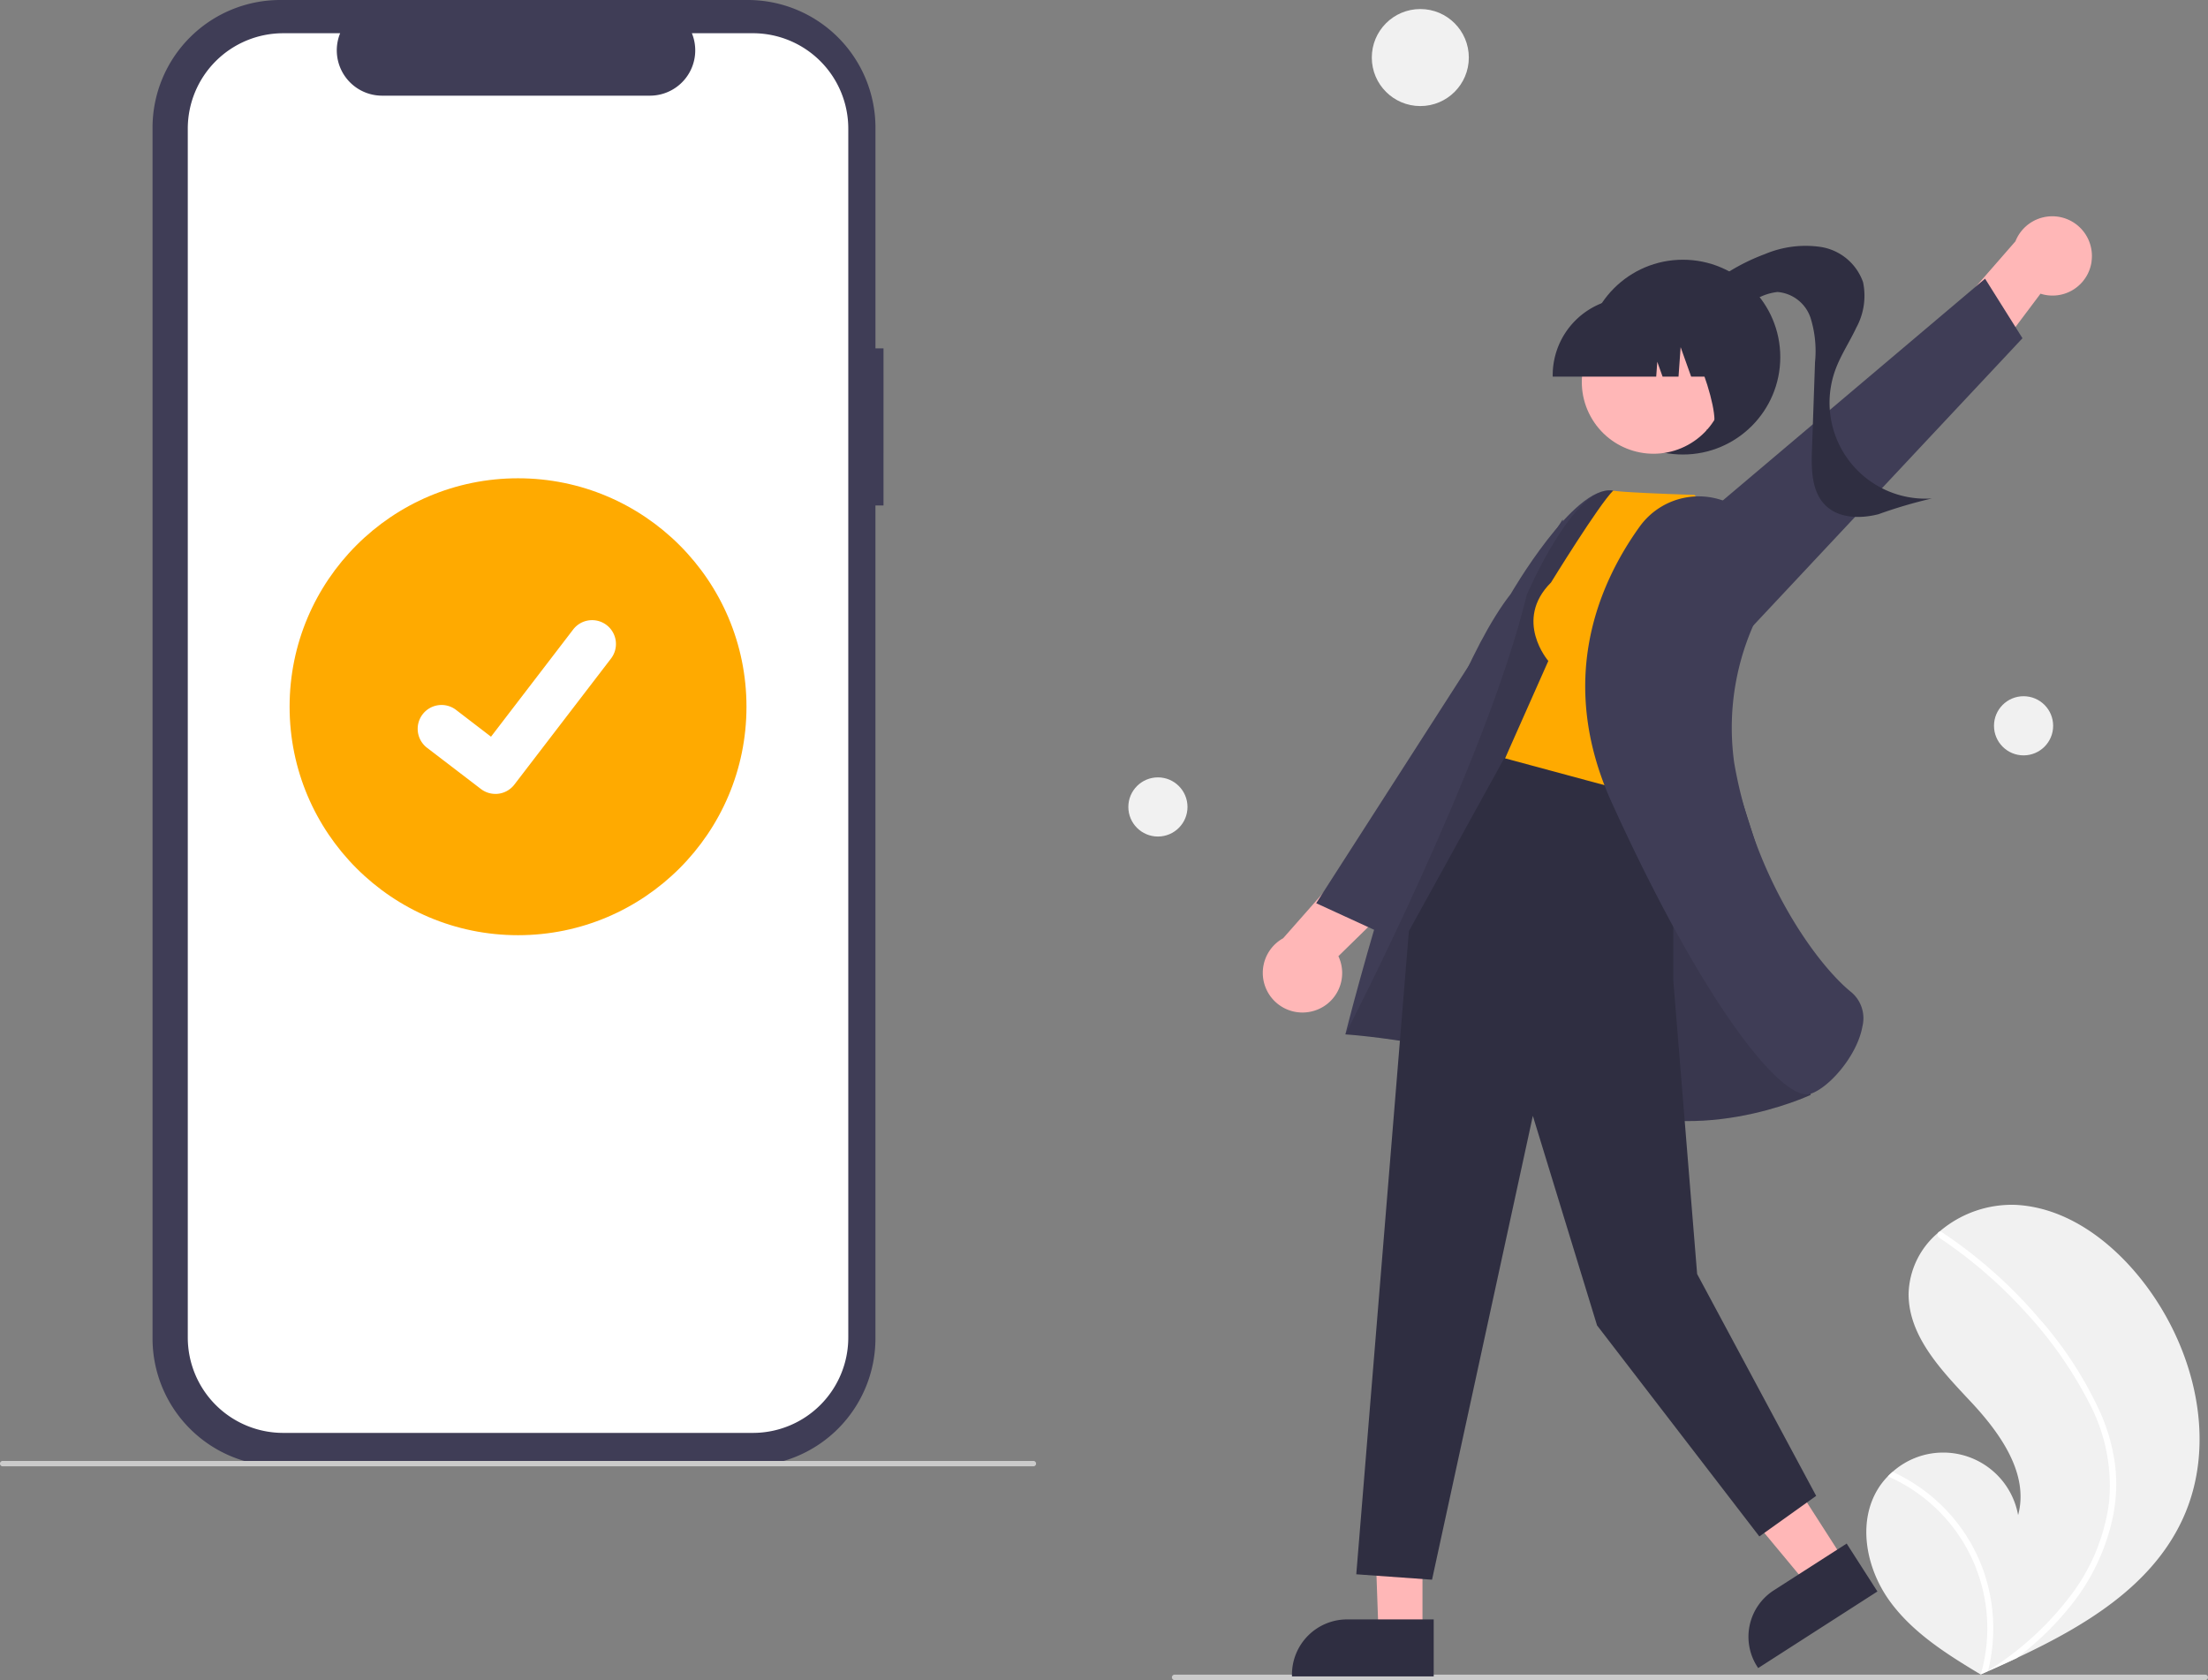 <svg xmlns="http://www.w3.org/2000/svg" width="188.885" height="143.709" viewBox="0 0 188.885 143.709"><rect x="0" y="0" width="188.885" height="143.709" fill="#808080" stroke="none"/><g transform="translate(0)"><path d="M310.816,169.3h-.689V150.425A10.925,10.925,0,0,0,299.2,139.5H259.209a10.925,10.925,0,0,0-10.925,10.925V253.984a10.925,10.925,0,0,0,10.925,10.925H299.2a10.925,10.925,0,0,0,10.925-10.925V182.739h.689Z" transform="translate(-235.235 -139.5)" fill="#3f3d56"/><path d="M309.655,151.783h-5.22a3.876,3.876,0,0,1-3.589,5.34H277.934a3.876,3.876,0,0,1-3.589-5.34H269.47a8.159,8.159,0,0,0-8.159,8.159V263.348a8.159,8.159,0,0,0,8.159,8.159h40.185a8.159,8.159,0,0,0,8.159-8.159h0V159.941a8.159,8.159,0,0,0-8.159-8.159Z" transform="translate(-245.247 -148.94)" fill="#fff"/><path d="M280.292,679.963H192.123a.231.231,0,0,1,0-.463h88.169a.231.231,0,1,1,0,.463Z" transform="translate(-191.892 -554.536)" fill="#cbcbcb"/><circle cx="19.542" cy="19.542" r="19.542" transform="translate(24.774 40.911)" fill="#fa0"/><path d="M352.994,383.584a2.026,2.026,0,0,1-1.219-.405l-.022-.016-4.593-3.513a2.041,2.041,0,1,1,2.484-3.239l2.975,2.281,7.029-9.171a2.04,2.04,0,0,1,2.86-.378h0l-.044.061.045-.061a2.043,2.043,0,0,1,.377,2.861l-8.268,10.782a2.041,2.041,0,0,1-1.623.8Z" transform="translate(-310.615 -315.676)" fill="#fff"/><path d="M882.813,609.14a6.075,6.075,0,0,1,.834-1.063c.131-.135.268-.263.411-.387a6.512,6.512,0,0,1,10.738,3.7c.954-3.53-1.53-7.006-4.028-9.677s-5.356-5.6-5.341-9.256a7.047,7.047,0,0,1,2.506-5.2c.046-.041.093-.082.14-.121a9.5,9.5,0,0,1,6.546-2.281c4.443.238,8.322,3.224,11.016,6.766,4.336,5.7,6.237,13.7,3.2,20.187-2.67,5.706-8.365,9.094-14.178,11.818q-1.217.571-2.43,1.107l-.016.007c-.039.017-.078.034-.114.052l-.5.22.077.05.239.155-.248-.149-.075-.045c-2.855-1.713-5.749-3.525-7.721-6.2C881.825,616.052,881,612.075,882.813,609.14Z" transform="translate(-722.155 -481.792)" fill="#f1f1f1"/><path d="M907.955,610.27a16.153,16.153,0,0,1,1.244,4.52,14.028,14.028,0,0,1-.169,4.168,17.975,17.975,0,0,1-3.6,7.711,25.87,25.87,0,0,1-4.67,4.54q-1.217.571-2.43,1.107l-.017.007c-.039.017-.078.034-.114.052l-.5.22.077.05.239.155-.248-.149-.075-.045a14.174,14.174,0,0,0-7.944-16.951c.131-.135.268-.263.41-.387a14.961,14.961,0,0,1,2.292,1.309,14.652,14.652,0,0,1,5.544,7.345,14.981,14.981,0,0,1,.325,8.375c.143-.094.287-.19.427-.286a26.267,26.267,0,0,0,6.956-6.589,16.723,16.723,0,0,0,2.967-7.541,15.114,15.114,0,0,0-1.715-8.54,35,35,0,0,0-5.484-7.792,39.778,39.778,0,0,0-7.354-6.323.286.286,0,0,1-.085-.385.243.243,0,0,1,.14-.121.212.212,0,0,1,.18.037c.333.222.664.447.99.678a40.223,40.223,0,0,1,7.351,6.715A32.387,32.387,0,0,1,907.955,610.27Z" transform="translate(-728.25 -489.37)" fill="#fff"/><circle cx="4.15" cy="4.15" r="4.15" transform="translate(117.352 0.773)" fill="#f1f1f1"/><circle cx="2.53" cy="2.53" r="2.53" transform="translate(170.578 59.553)" fill="#f1f1f1"/><circle cx="2.53" cy="2.53" r="2.53" transform="translate(96.525 66.495)" fill="#f1f1f1"/><path d="M625.339,758.963h88.169a.231.231,0,0,0,0-.463H625.339a.231.231,0,1,0,0,.463Z" transform="translate(-524.856 -615.254)" fill="#cbcbcb"/><path d="M919.674,223.3a3.391,3.391,0,0,0-6.511-1.719l-7.155,8.2,2.1,5.863,7.2-9.584a3.372,3.372,0,0,0,4.371-2.763Z" transform="translate(-740.752 -200.938)" fill="#ffb7b7"/><path d="M614.318,133.452l23.75-25.347-3.2-5.093L605.076,128.2Z" transform="translate(-465.053 -79.174)" fill="#3f3d56"/><circle cx="8.331" cy="8.331" r="8.331" transform="translate(135.634 22.216)" fill="#2f2e41"/><path d="M816.894,235.12a17.469,17.469,0,0,1,6.355-4.11,8.942,8.942,0,0,1,4.815-.6,4.589,4.589,0,0,1,3.573,3.01,5.682,5.682,0,0,1-.581,3.889c-.569,1.213-1.328,2.338-1.788,3.6a8.208,8.208,0,0,0,8.259,11.007,40.858,40.858,0,0,0-4.575,1.348c-1.543.395-3.363.368-4.509-.737-1.213-1.169-1.237-3.07-1.178-4.754l.261-7.508a9.538,9.538,0,0,0-.378-3.785,3.251,3.251,0,0,0-2.831-2.224,4.645,4.645,0,0,0-2.6,1.173,5.313,5.313,0,0,1-2.562,1.281c-.964.086-2.065-.627-1.993-1.593Z" transform="translate(-672.259 -209.279)" fill="#2f2e41"/><path d="M662.992,465.411a3.391,3.391,0,0,1-2.555-6.231l7.2-8.165,6.087,1.315-8.562,8.386a3.372,3.372,0,0,1-2.168,4.695Z" transform="translate(-550.668 -378.925)" fill="#ffb7b7"/><path d="M509.961,204.831l-17.938,22.517-5.468-2.51,21.084-32.825Z" transform="translate(-373.959 -147.578)" fill="#3f3d56"/><path d="M511.649,540.988l-4.275-.067.514,14.571h3.76Z" transform="translate(-389.96 -415.744)" fill="#ffb7b7"/><path d="M681.611,738.081h-7.406a4.72,4.72,0,0,0-4.719,4.719v.154h12.125Z" transform="translate(-558.964 -599.56)" fill="#2f2e41"/><path d="M632.654,524.511l-4.67,3,9.342,11.239,3.164-2.032Z" transform="translate(-482.659 -403.131)" fill="#ffb7b7"/><path d="M846.635,710.049l-6.232,4h0a4.72,4.72,0,0,0-1.422,6.521l.083.129,10.2-6.551Z" transform="translate(-688.66 -578.016)" fill="#2f2e41"/><path d="M725.794,355.674s-10.377-34.464-13.711-34.93-8.708,8.843-8.708,8.843c-6.966,8.888-14.15,37.679-14.15,37.679s11.975.749,20.729,5.407,19.084-.236,19.084-.236Z" transform="translate(-574.135 -278.788)" fill="#3f3d56"/><path d="M725.794,355.674s-10.377-34.464-13.711-34.93-7.343,8.938-7.343,8.938c-3.471,14.348-15.514,37.585-15.514,37.585s11.975.749,20.729,5.407,19.084-.236,19.084-.236Z" transform="translate(-574.135 -278.789)" opacity="0.1"/><path d="M528.494,279.7V297.02l2.038,25.086,10.182,18.976-4.86,3.471L521.97,326.5l-5.492-17.923-8.625,39.676-6.48-.463,4.5-55.01,8.539-15.484Z" transform="translate(-385.349 -213.129)" fill="#2f2e41"/><path d="M752.184,328.668c-3.24,3.24-.231,6.711-.231,6.711l-3.7,8.331,14.579,3.934,5.095-22.766-3.471-3.7c-6.943-.231-6.946-.375-6.946-.375C756.29,321.99,752.184,328.668,752.184,328.668Z" transform="translate(-619.501 -278.844)" fill="#fa0"/><path d="M791.292,324.191a6.221,6.221,0,0,0-8.742,1.368c-3.665,5.1-7.054,13.344-2.385,23.621,7.5,16.5,14.022,24.95,16.674,24.949a1.054,1.054,0,0,0,.341-.054c1.633-.554,3.993-3.317,4.421-5.751a2.917,2.917,0,0,0-.926-2.919c-2.994-2.394-8.367-9.849-10.044-19.662a21.751,21.751,0,0,1,2.54-13.549,6.22,6.22,0,0,0-1.8-7.944h0Z" transform="translate(-642.281 -280.517)" fill="#3f3d56"/><circle cx="6.133" cy="6.133" r="6.133" transform="translate(133.128 30.239) rotate(-28.663)" fill="#ffb7b7"/><path d="M765.872,256.317h8.855l.091-1.271.454,1.271h1.364l.18-2.52.9,2.52h2.638v-.125a6.624,6.624,0,0,0-6.617-6.617h-1.248a6.624,6.624,0,0,0-6.617,6.617Z" transform="translate(-633.045 -224.102)" fill="#2f2e41"/><path d="M811.515,263.9l3.779-1.226V253.5h-7.138l.177.176C810.791,256.132,813.526,264.844,811.515,263.9Z" transform="translate(-665.544 -227.119)" fill="#2f2e41"/></g></svg>
